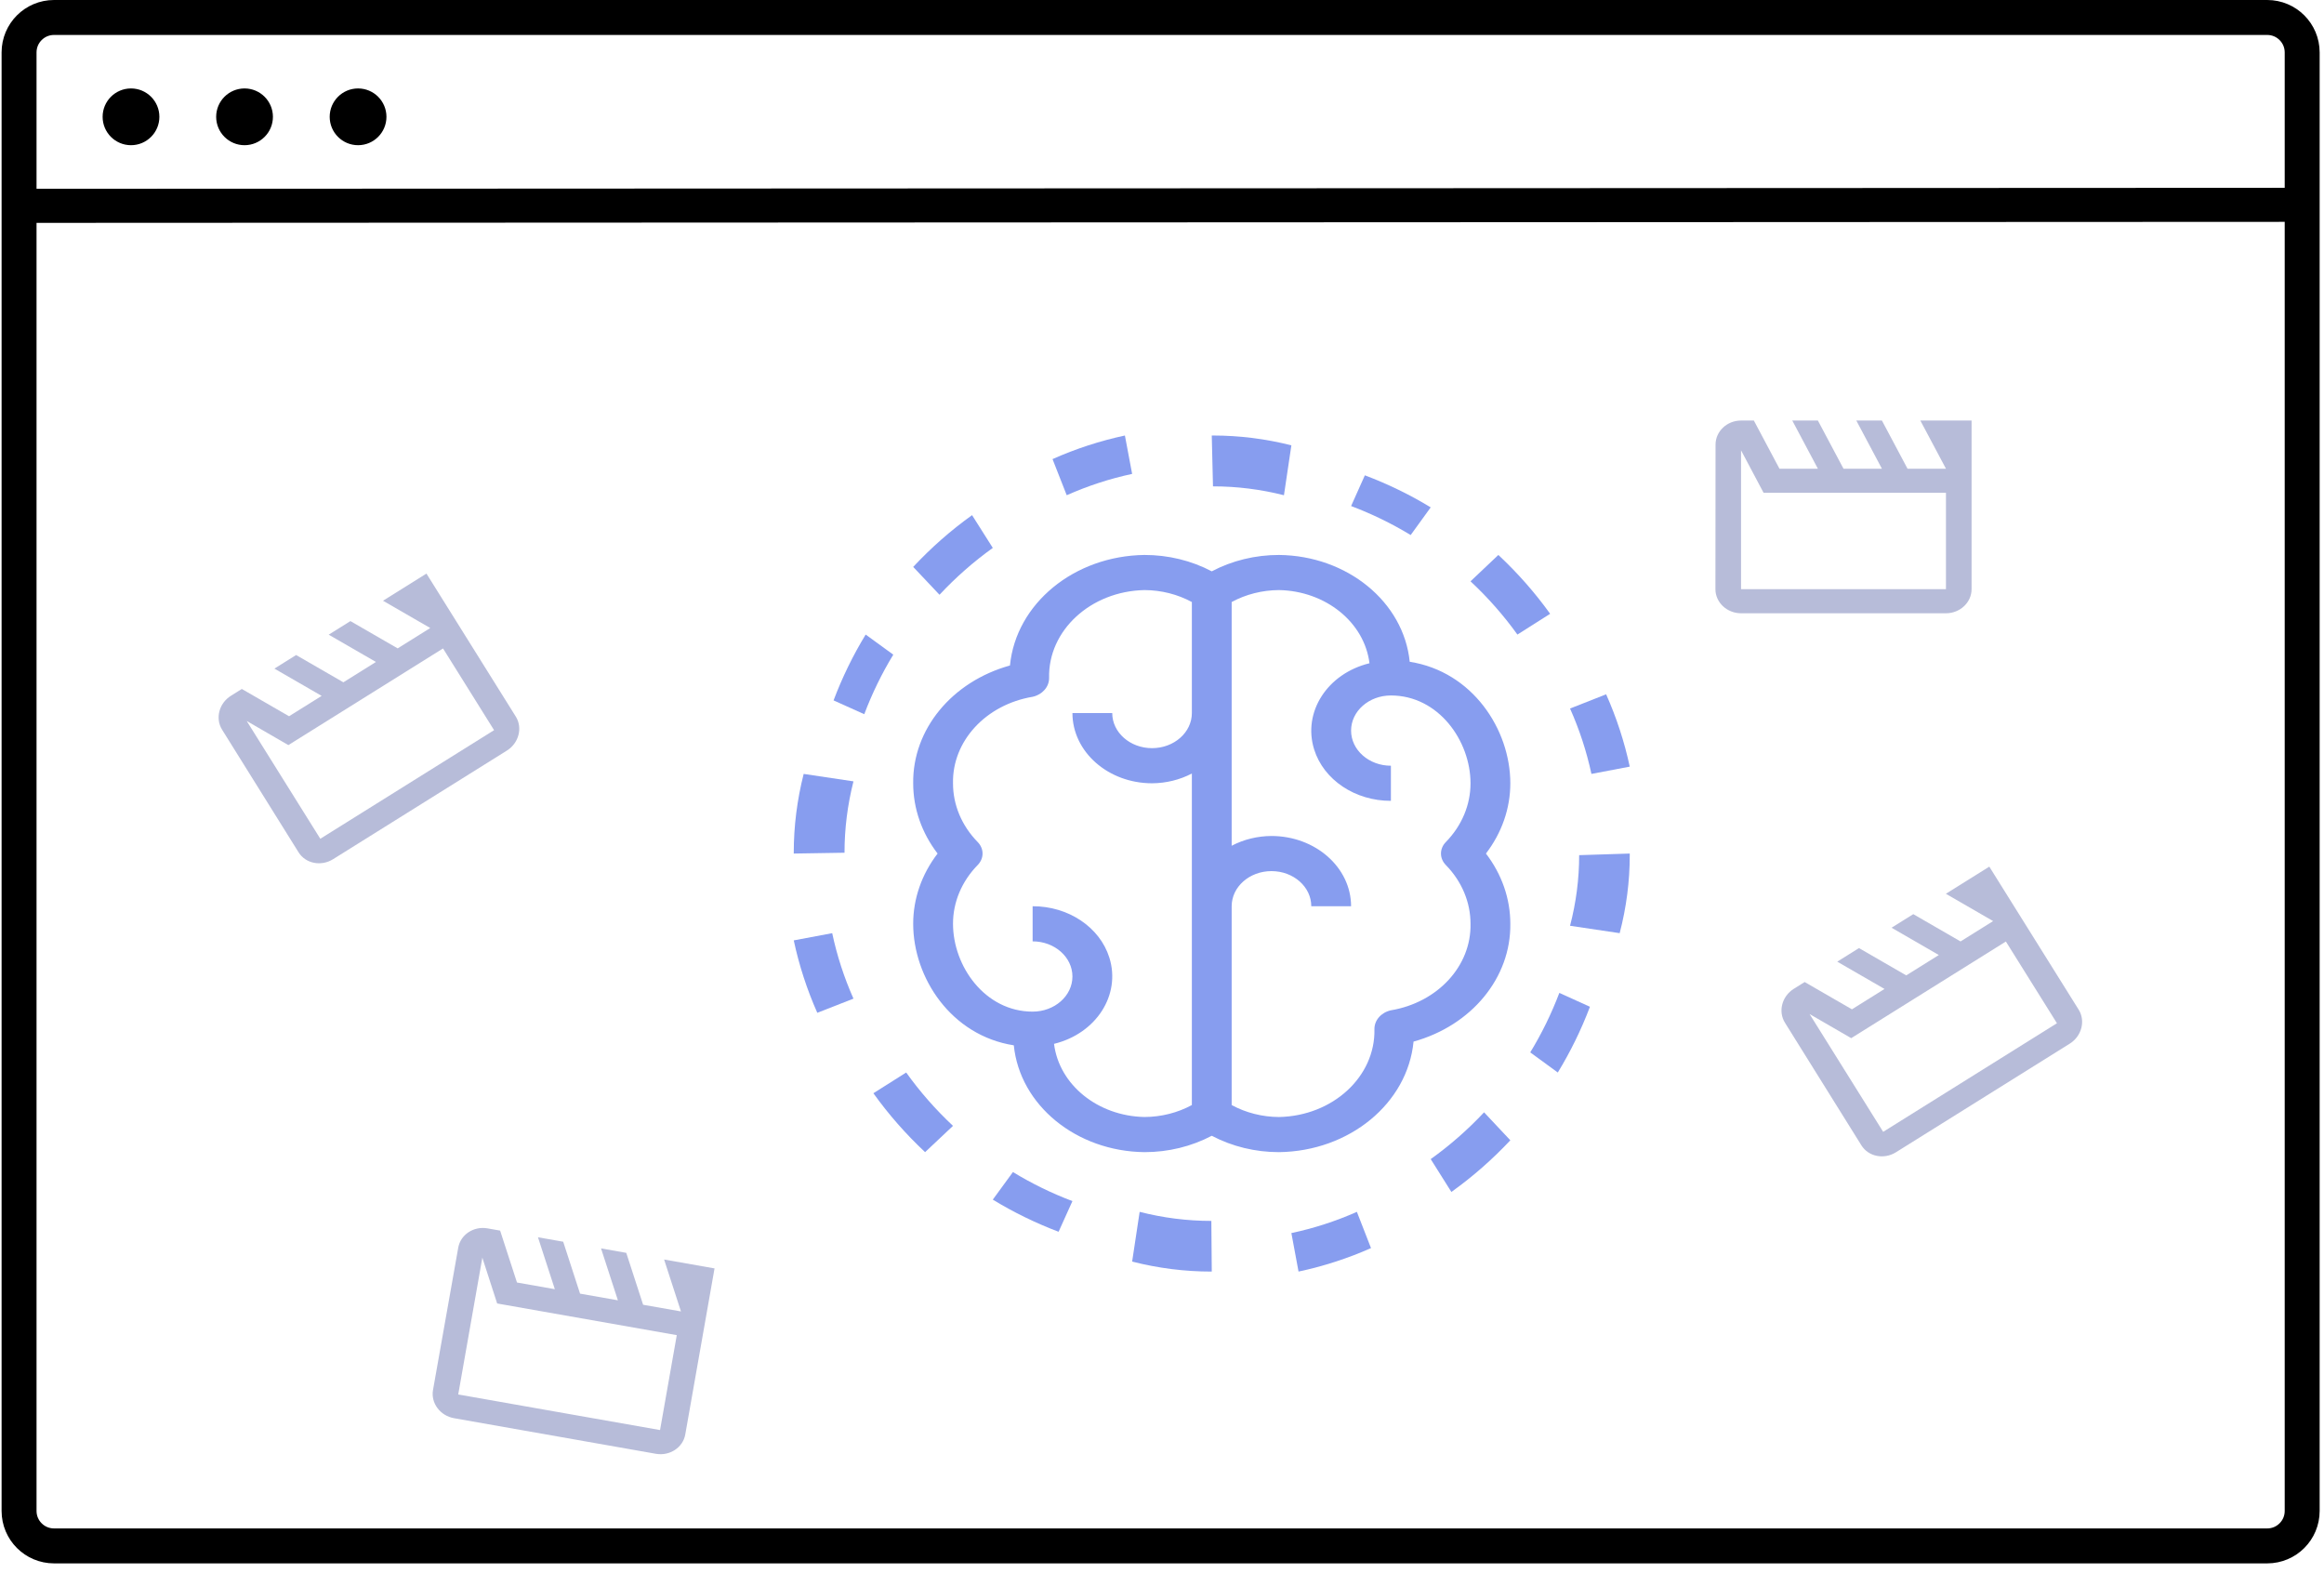 <?xml version="1.0" encoding="UTF-8"?>
<svg width="133px" height="90px" viewBox="0 0 133 90" version="1.1" xmlns="http://www.w3.org/2000/svg" xmlns:xlink="http://www.w3.org/1999/xlink">
    <title>illustrations/light/knowledge</title>
    <defs>
        <path d="M87.007,1.379 L87,9.651 C87,10.409 87.66,11.029 88.466,11.029 L100.193,11.029 C100.999,11.029 101.659,10.409 101.659,9.651 L101.659,-9.09494702e-13 L98.727,-9.09494702e-13 L100.193,2.757 L97.994,2.757 L96.528,-9.09494702e-13 L95.063,-9.09494702e-13 L96.528,2.757 L94.33,2.757 L92.864,-9.09494702e-13 L91.398,-9.09494702e-13 L92.864,2.757 L90.665,2.757 L89.199,-9.09494702e-13 L88.466,-9.09494702e-13 C87.66,-9.09494702e-13 87.007,0.62 87.007,1.379 Z M88.466,1.703 L89.756,4.136 L100.193,4.136 L100.193,9.651 L88.466,9.651 L88.466,1.703 Z" id="path-1"></path>
        <path d="M2.617,13.182 L2.61,21.454 C2.61,22.213 3.27,22.833 4.076,22.833 L15.803,22.833 C16.609,22.833 17.269,22.213 17.269,21.454 L17.269,11.804 L14.337,11.804 L15.803,14.561 L13.604,14.561 L12.138,11.804 L10.672,11.804 L12.138,14.561 L9.94,14.561 L8.474,11.804 L7.008,11.804 L8.474,14.561 L6.275,14.561 L4.809,11.804 L4.076,11.804 C3.27,11.804 2.617,12.424 2.617,13.182 Z M4.076,13.506 L5.366,15.94 L15.803,15.94 L15.803,21.454 L4.076,21.454 L4.076,13.506 Z" id="path-3"></path>
        <path d="M92.059,29.953 L92.051,38.225 C92.051,38.983 92.711,39.604 93.517,39.604 L105.244,39.604 C106.051,39.604 106.71,38.983 106.71,38.225 L106.71,28.574 L103.779,28.574 L105.244,31.332 L103.046,31.332 L101.58,28.574 L100.114,28.574 L101.58,31.332 L99.381,31.332 L97.915,28.574 L96.449,28.574 L97.915,31.332 L95.716,31.332 L94.25,28.574 L93.517,28.574 C92.711,28.574 92.059,29.195 92.059,29.953 Z M93.517,30.277 L94.807,32.71 L105.244,32.71 L105.244,38.225 L93.517,38.225 L93.517,30.277 Z" id="path-5"></path>
        <path d="M14.223,48.542 L14.215,56.814 C14.215,57.572 14.875,58.193 15.681,58.193 L27.409,58.193 C28.215,58.193 28.874,57.572 28.874,56.814 L28.874,47.163 L25.943,47.163 L27.409,49.921 L25.21,49.921 L23.744,47.163 L22.278,47.163 L23.744,49.921 L21.545,49.921 L20.079,47.163 L18.613,47.163 L20.079,49.921 L17.88,49.921 L16.414,47.163 L15.681,47.163 C14.875,47.163 14.223,47.784 14.223,48.542 Z M15.681,48.866 L16.971,51.299 L27.409,51.299 L27.409,56.814 L15.681,56.814 L15.681,48.866 Z" id="path-7"></path>
    </defs>
    <g id="illustrations" stroke="none" stroke-width="1" fill="none" fill-rule="evenodd">
        <g id="illustrations/light/knowledge" transform="translate(-19, -40)">
            <g transform="translate(20, 41)">
                <g id="Group-2">
                    <path d="M2.091,-2.37424251e-13 L20.104,-2.37424251e-13 L20.104,-2.37424251e-13 L128.751,-2.37424251e-13 C129.855,-2.37627157e-13 130.751,0.895 130.751,2 L130.751,85.464 C130.751,86.568 129.855,87.464 128.751,87.464 L2.091,87.464 C0.986,87.464 0.091,86.568 0.091,85.464 L0.091,2 C0.091,0.895 0.986,-2.37221345e-13 2.091,-2.37424251e-13 Z" id="Rectangle-2" stroke="#000000" stroke-width="2"></path>
                    <polygon id="Path-2" fill="#000000" fill-rule="nonzero" points="129.945 9.746 129.945 11.695 0.001 11.754 4.04700428e-13 9.805"></polygon>
                    <circle id="Oval" fill="#000000" cx="6.497" cy="5.685" r="1.624"></circle>
                    <circle id="Oval" fill="#000000" cx="12.995" cy="5.685" r="1.624"></circle>
                    <circle id="Oval" fill="#000000" cx="19.492" cy="5.685" r="1.624"></circle>
                </g>
                <g id="icons/18px/film" transform="translate(10.172, 23.065)">
                    <g id="Group" transform="translate(-0, -0)">
                        <polygon id="Path" fill="#B7BCD9" opacity="0" points="88.466 1.703 89.756 4.136 100.193 4.136 100.193 9.651 88.466 9.651"></polygon>
                        <mask id="mask-2" fill="white">
                            <use xlink:href="#path-1"></use>
                        </mask>
                        <use id="Shape" fill="#B7BCD9" xlink:href="#path-1"></use>
                        <mask id="mask-4" fill="white">
                            <use xlink:href="#path-3"></use>
                        </mask>
                        <use id="Shape" fill="#B7BCD9" transform="translate(9.94, 17.318) rotate(-32) translate(-9.94, -17.318) " xlink:href="#path-3"></use>
                        <mask id="mask-6" fill="white">
                            <use xlink:href="#path-5"></use>
                        </mask>
                        <use id="Shape" fill="#B7BCD9" transform="translate(99.381, 34.089) rotate(-32) translate(-99.381, -34.089) " xlink:href="#path-5"></use>
                        <mask id="mask-8" fill="white">
                            <use xlink:href="#path-7"></use>
                        </mask>
                        <use id="Shape" fill="#B7BCD9" transform="translate(21.545, 52.678) rotate(10) translate(-21.545, -52.678) " xlink:href="#path-7"></use>
                    </g>
                </g>
                <g id="intellectual" transform="translate(44.426, 23.922)" fill="#879DEF" fill-rule="nonzero">
                    <path d="M23.992,0 L23.922,0 L23.992,2.91 C25.355,2.909 26.715,3.079 28.053,3.417 L28.478,0.562 C27,0.188 25.498,-0 23.992,0 Z" id="Path"></path>
                    <path d="M18.951,0 C17.532,0.304 16.144,0.756 14.809,1.35 L15.621,3.417 C16.828,2.881 18.082,2.472 19.365,2.197 L18.951,0 Z" id="Path"></path>
                    <path d="M39.506,38.73 C38.572,39.726 37.549,40.623 36.452,41.407 L37.635,43.287 C38.847,42.42 39.977,41.43 41.009,40.331 L39.506,38.73 Z" id="Path"></path>
                    <path d="M32.683,2.278 L31.896,4.036 C33.088,4.486 34.23,5.042 35.305,5.696 L36.452,4.112 C35.264,3.389 34.002,2.775 32.683,2.278 Z" id="Path"></path>
                    <path d="M44.948,24.014 C44.949,25.371 44.774,26.724 44.426,28.055 L47.266,28.478 C47.65,27.008 47.844,25.513 47.843,24.014 L47.843,23.922 L44.948,24.014 Z" id="Path"></path>
                    <path d="M40.323,6.835 L38.73,8.343 C39.728,9.274 40.627,10.296 41.414,11.391 L43.287,10.202 C42.418,8.992 41.425,7.864 40.323,6.835 Z" id="Path"></path>
                    <path d="M32.227,44.426 C31.018,44.961 29.762,45.368 28.478,45.64 L28.888,47.843 C30.309,47.542 31.697,47.092 33.035,46.5 L32.227,44.426 Z" id="Path"></path>
                    <path d="M46.491,14.809 L44.426,15.623 C44.964,16.829 45.374,18.083 45.65,19.365 L47.843,18.948 C47.538,17.53 47.085,16.143 46.491,14.809 Z" id="Path"></path>
                    <path d="M43.813,31.896 C43.361,33.087 42.803,34.227 42.148,35.3 L43.725,36.452 C44.449,35.267 45.066,34.007 45.565,32.69 L43.813,31.896 Z" id="Path"></path>
                    <path d="M23.898,44.944 C22.521,44.945 21.147,44.771 19.795,44.426 L19.365,47.272 C20.859,47.652 22.377,47.844 23.898,47.843 L23.922,47.843 L23.898,44.944 Z" id="Path"></path>
                    <path d="M6.434,36.452 L4.557,37.638 C5.424,38.849 6.415,39.978 7.516,41.009 L9.113,39.505 C8.116,38.571 7.219,37.549 6.434,36.452 Z" id="Path"></path>
                    <path d="M10.204,4.557 C8.993,5.425 7.865,6.417 6.835,7.519 L8.341,9.113 C9.273,8.116 10.295,7.218 11.391,6.432 L10.204,4.557 Z" id="Path"></path>
                    <path d="M0.567,19.365 C0.19,20.851 -0,22.361 0,23.875 L0,23.922 L2.905,23.875 C2.904,22.504 3.076,21.137 3.417,19.791 L0.567,19.365 Z" id="Path"></path>
                    <path d="M4.115,11.391 C3.391,12.578 2.776,13.84 2.278,15.158 L4.035,15.948 C4.485,14.755 5.041,13.614 5.696,12.541 L4.115,11.391 Z" id="Path"></path>
                    <path d="M2.2,28.478 L0,28.891 C0.302,30.31 0.754,31.698 1.347,33.035 L3.417,32.225 C2.881,31.017 2.473,29.762 2.2,28.478 Z" id="Path"></path>
                    <path d="M12.543,42.148 L11.391,43.726 C12.577,44.45 13.838,45.066 15.156,45.565 L15.948,43.811 C14.756,43.36 13.616,42.803 12.543,42.148 Z" id="Path"></path>
                    <path d="M41.008,19.901 C41.008,16.816 38.836,13.507 35.251,12.948 C34.905,9.519 31.673,6.877 27.771,6.835 C26.416,6.834 25.085,7.158 23.922,7.772 C22.758,7.158 21.428,6.834 20.072,6.835 C16.046,6.886 12.718,9.62 12.373,13.16 C9.045,14.084 6.795,16.823 6.835,19.901 C6.834,21.334 7.32,22.735 8.231,23.922 C7.32,25.109 6.834,26.509 6.835,27.942 C6.835,31.028 9.008,34.337 12.593,34.896 C12.939,38.325 16.171,40.966 20.072,41.009 C21.428,41.01 22.758,40.686 23.922,40.072 C25.085,40.686 26.416,41.01 27.771,41.009 C31.798,40.957 35.125,38.223 35.47,34.683 C38.799,33.76 41.049,31.021 41.008,27.942 C41.009,26.509 40.523,25.109 39.613,23.922 C40.523,22.735 41.009,21.334 41.008,19.901 Z M22.783,15.881 C22.783,16.991 21.763,17.891 20.504,17.891 C19.246,17.891 18.226,16.991 18.226,15.881 L15.948,15.881 C15.951,18.1 17.989,19.899 20.504,19.901 C21.307,19.897 22.093,19.704 22.783,19.342 L22.783,38.314 C21.967,38.757 21.03,38.994 20.072,38.998 C17.401,38.946 15.187,37.155 14.895,34.812 C17.314,34.22 18.731,32.011 18.061,29.877 C17.515,28.136 15.717,26.932 13.67,26.937 L13.67,28.947 C14.928,28.947 15.948,29.847 15.948,30.958 C15.948,32.068 14.928,32.968 13.67,32.968 C10.944,32.968 9.114,30.369 9.114,27.942 C9.111,26.708 9.612,25.514 10.526,24.579 C10.897,24.202 10.897,23.641 10.526,23.264 C9.612,22.329 9.111,21.135 9.114,19.901 C9.063,17.491 10.989,15.4 13.673,14.951 C14.231,14.825 14.62,14.379 14.613,13.87 C14.552,11.154 16.994,8.907 20.072,8.845 C21.03,8.849 21.967,9.086 22.783,9.529 L22.783,15.881 Z M37.318,24.579 C38.231,25.514 38.732,26.708 38.73,27.942 C38.781,30.352 36.854,32.444 34.17,32.893 C33.612,33.018 33.224,33.465 33.231,33.973 C33.291,36.689 30.849,38.937 27.771,38.999 C26.814,38.994 25.876,38.757 25.061,38.314 L25.061,26.937 C25.061,25.827 26.081,24.927 27.339,24.927 C28.597,24.927 29.617,25.827 29.617,26.937 L31.895,26.937 C31.893,24.718 29.854,22.919 27.339,22.917 C26.537,22.921 25.75,23.114 25.061,23.476 L25.061,9.529 C25.876,9.086 26.814,8.85 27.771,8.845 C30.443,8.897 32.657,10.688 32.948,13.032 C30.53,13.623 29.112,15.833 29.782,17.967 C30.329,19.708 32.127,20.911 34.174,20.906 L34.174,18.896 C32.915,18.896 31.895,17.996 31.895,16.886 C31.895,15.776 32.915,14.876 34.174,14.876 C36.899,14.876 38.73,17.474 38.73,19.901 C38.732,21.136 38.231,22.329 37.318,23.264 C36.947,23.641 36.947,24.202 37.318,24.579 Z" id="Shape"></path>
                </g>
            </g>
        </g>
    </g>
</svg>